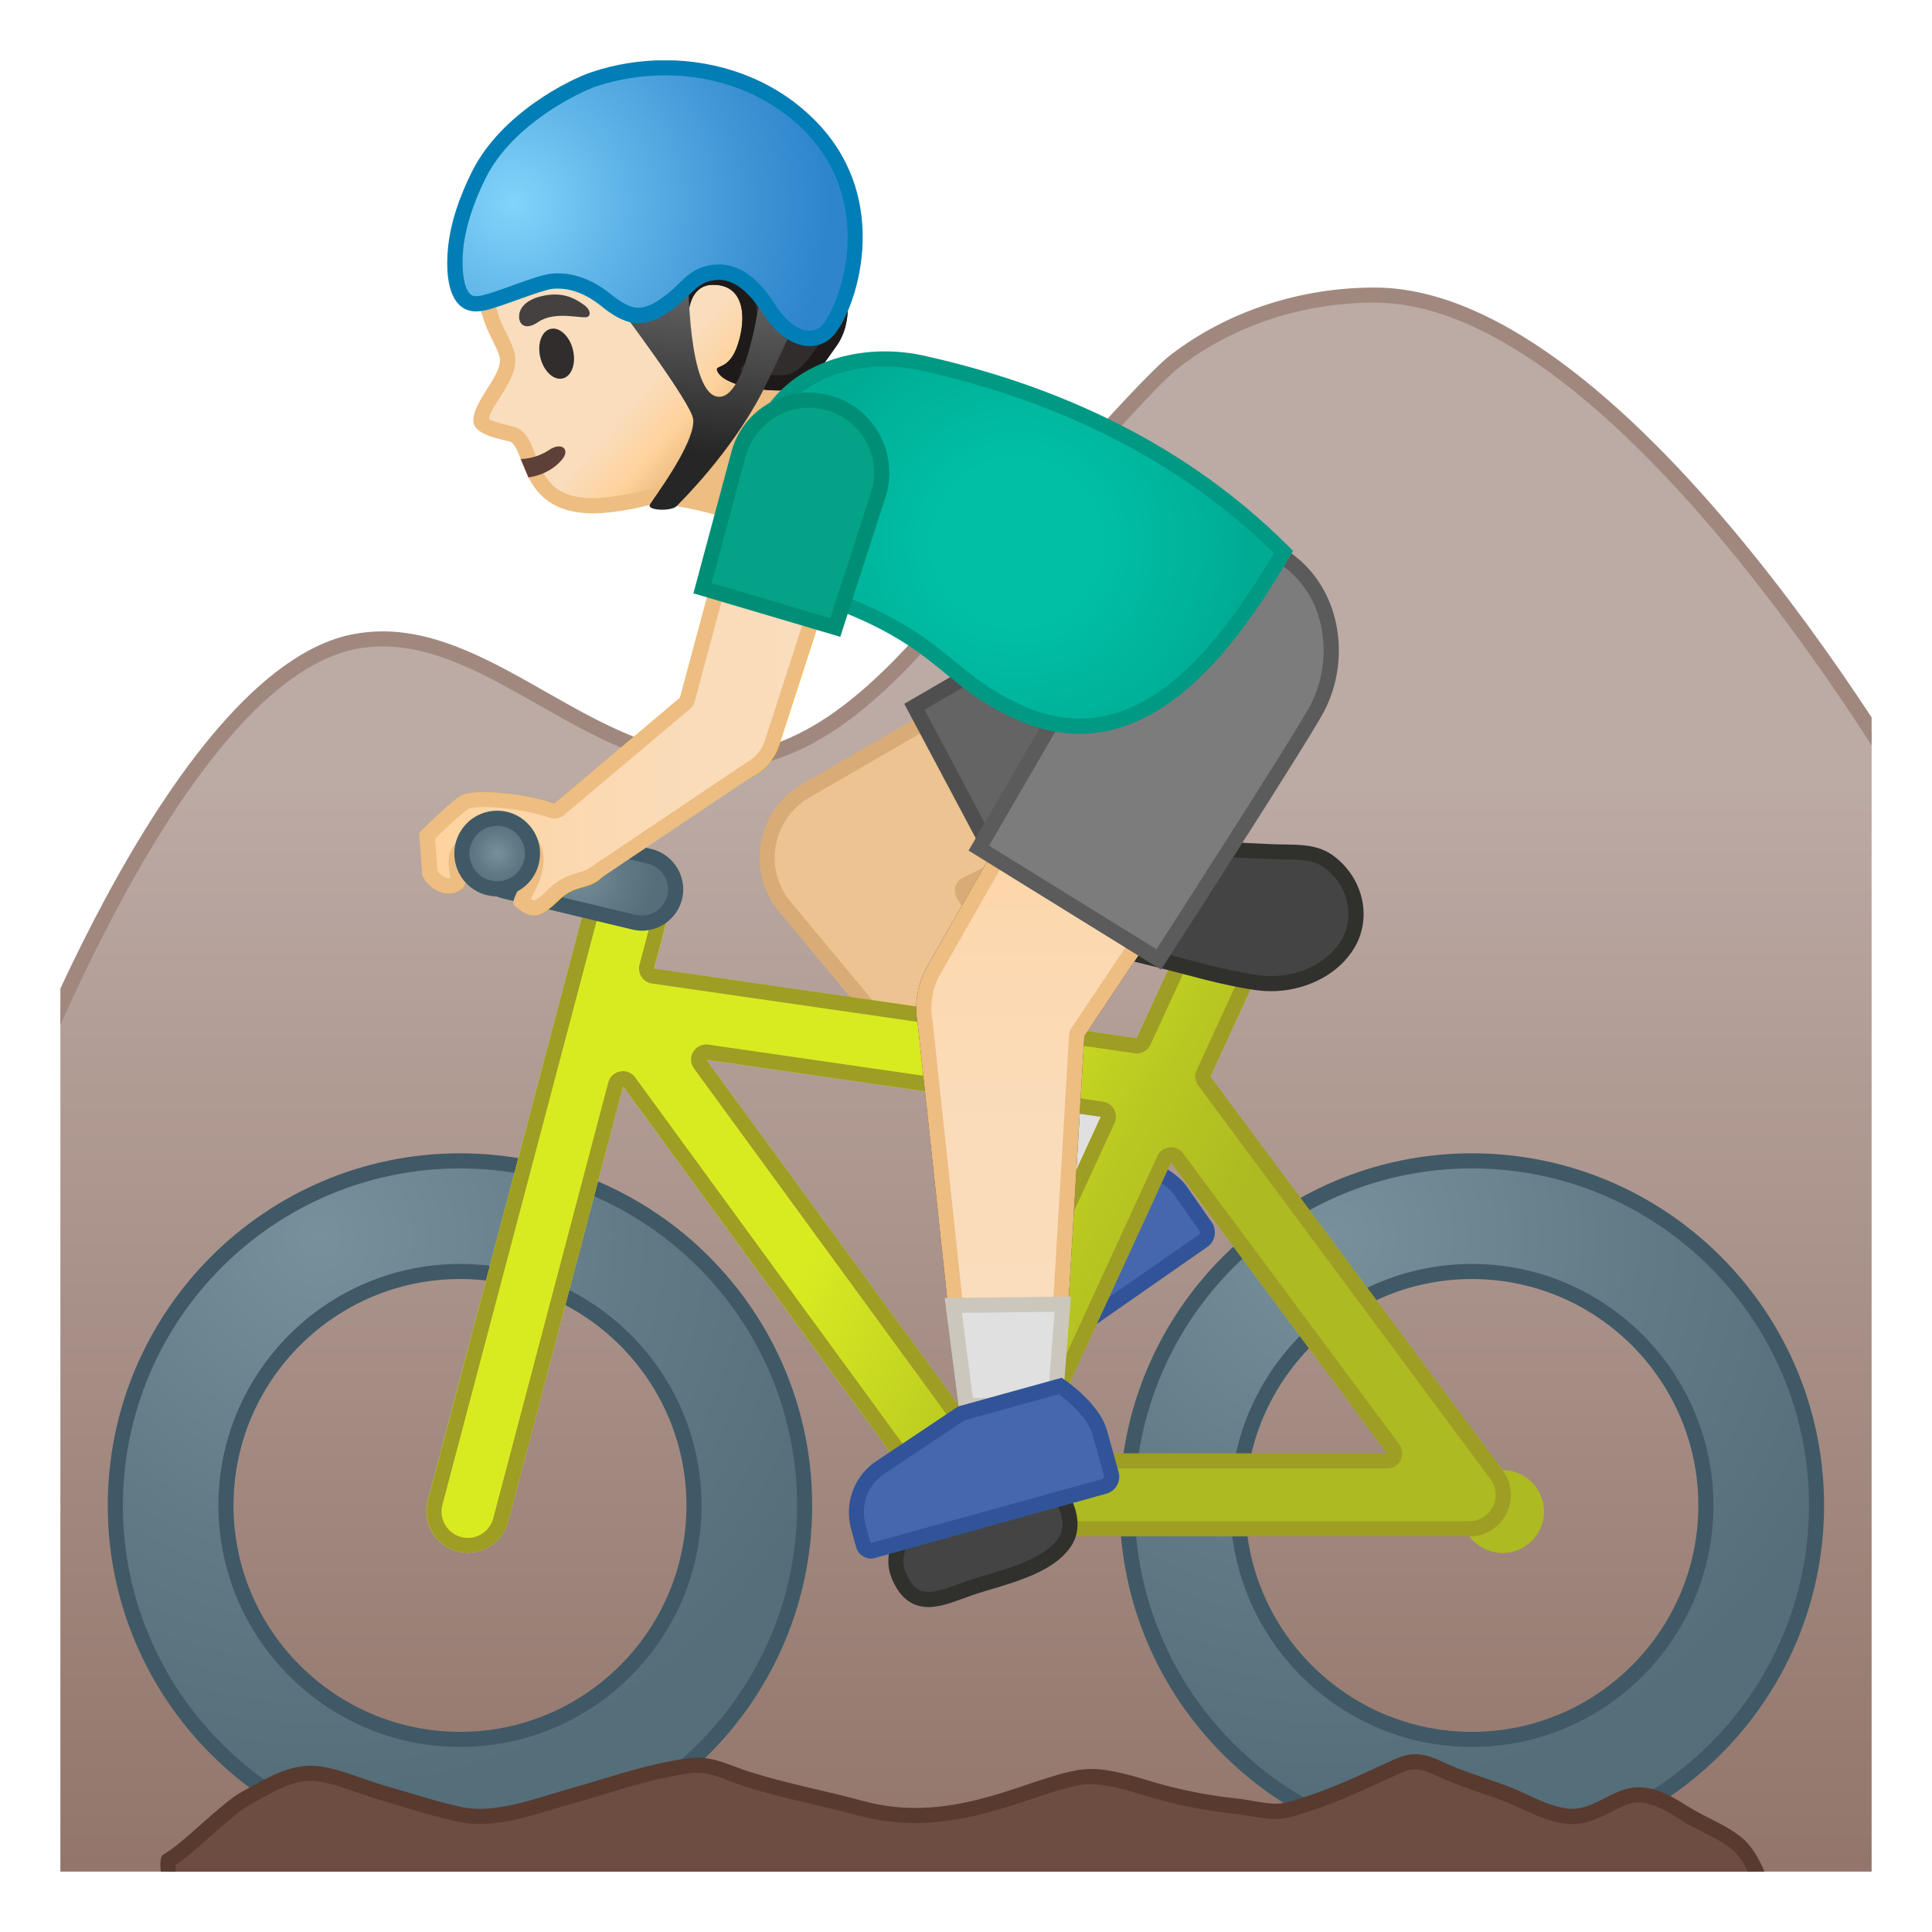 <svg viewBox="0 0 128 128" width="128" height="128" xmlns="http://www.w3.org/2000/svg" xmlns:xlink="http://www.w3.org/1999/xlink"><defs><path id="a" d="M4 4h120v120H4z"/></defs><clipPath id="b"><use xlink:href="#a"/></clipPath><g clip-path="url(#b)"><linearGradient id="c" x1="64" x2="64" y1="29.208" y2="133.63" gradientUnits="userSpaceOnUse"><stop stop-color="#BCAAA4" offset=".215"/><stop stop-color="#8D6E63" offset="1"/></linearGradient><path d="M.5 127.5V75.14c.64-1.74 11.29-30.41 23.03-32.63.6-.11 1.22-.17 1.84-.17 3.63 0 6.99 1.91 10.55 3.94 3.62 2.06 7.37 4.19 11.5 4.19h.15c6.28-.08 11.17-5.17 15.26-9.94 8.43-9.83 13.48-15.42 15.02-16.6 3.65-2.81 8.34-4.36 13.2-4.36 16.28 0 35.19 32.39 36.44 34.57v73.38H.5z" fill="url(#c)"/><path d="M91.06 20.05c15.76 0 34.22 31.23 35.94 34.21V127H1V75.22c.88-2.38 11.3-30.08 22.62-32.23.57-.11 1.16-.16 1.75-.16 3.5 0 6.8 1.88 10.31 3.87 3.68 2.09 7.49 4.26 11.75 4.26h.15c6.49-.08 11.47-5.26 15.63-10.11 10.48-12.22 13.91-15.74 14.95-16.54 3.57-2.75 8.15-4.26 12.9-4.26m0-1c-4.83 0-9.68 1.52-13.51 4.47-2.35 1.81-12.14 13.22-15.1 16.68-3.99 4.65-8.76 9.69-14.89 9.76h-.14c-7.92 0-14.46-8.12-22.06-8.13-.64 0-1.28.06-1.94.18C10.97 44.38 0 75.05 0 75.05V128h128V53.99s-19.7-34.94-36.94-34.94z" fill="#A1887F"/></g><g clip-path="url(#b)"><defs><path id="d" d="M4 4h120v120H4z"/></defs><clipPath id="e"><use xlink:href="#d"/></clipPath><g clip-path="url(#e)"><path d="M66.37 91.4c-.17 0-.33-.08-.43-.22l-.73-1.06a3.558 3.558 0 0 1-.02-4.01l3.99-5.31 5.59-3.89c.66.19 2.66.85 3.48 2.03l1.63 2.34c.21.3.14.72-.17.93l-13.05 9.1c-.08.06-.18.09-.29.09z" fill="#4568AD"/><path d="M74.86 77.45c.88.27 2.37.89 2.98 1.77l1.63 2.34c.03.05.03.1.03.13-.01.03-.02.08-.07.11l-13.08 9.09-.73-1.06a3.064 3.064 0 0 1-.03-3.43l3.94-5.25 5.33-3.7m-.19-1.09l-5.85 4.06-4.06 5.4c-.93 1.39-.92 3.2.03 4.57l.73 1.06c.2.29.52.44.84.44.2 0 .4-.06.58-.18l13.05-9.1c.53-.37.66-1.1.29-1.63l-1.63-2.34c-1.1-1.59-3.98-2.28-3.98-2.28z" fill="#315499"/></g><g clip-path="url(#e)"><linearGradient id="f" x1="40.41" x2="49.21" y1="18.582" y2="26.392" gradientUnits="userSpaceOnUse"><stop stop-color="#F9DDBD" offset=".55"/><stop stop-color="#FFD29C" offset=".831"/><stop stop-color="#EDBD82" offset="1"/></linearGradient><path d="M50.61 34.5c-.99-.32-5.13-1.6-7.01-1.6-.08 0-.15 0-.22.01-.36.02-.59.08-.88.15-.37.09-.88.22-2.02.36-.42.05-.83.08-1.2.08-3.06 0-3.74-1.77-4.28-3.2-.23-.61-.44-1.14-.83-1.42-.13-.09-.29-.13-.61-.21-.42-.1-1.69-.39-1.69-.82 0-.51.42-1.18.83-1.83.57-.9 1.16-1.83.83-2.7-.06-.23-.33-.78-.61-1.34l-.06-.12c-.53-1.11-.89-2.71-.98-4.3-.27-5 1.96-8.66 6.28-10.32 1.02-.39 2.18-.59 3.43-.59 3.5 0 7.41 1.62 9.73 4.03 1.95 2.03 2.2 9.62.95 13.58-1.38 4.35.74 7.21 1.8 8.3l-3.46 1.94z" fill="url(#f)"/><path d="M41.59 7.16c3.38 0 7.14 1.56 9.37 3.88 1.67 1.74 2.13 8.96.83 13.08-1.19 3.77.11 6.7 1.47 8.33l-2.7 1.5c-1.32-.42-5.1-1.56-6.96-1.56-.09 0-.17 0-.26.01-.4.02-.67.09-.97.17-.36.09-.85.21-1.96.35-.4.05-.78.08-1.13.08-2.72 0-3.27-1.46-3.81-2.88-.26-.69-.49-1.28-1-1.65-.21-.15-.43-.2-.79-.29-.68-.16-1.12-.3-1.29-.44.06-.38.44-.97.75-1.45.6-.94 1.28-2.01.89-3.11-.09-.3-.31-.77-.64-1.42l-.06-.12c-.5-1.05-.85-2.59-.93-4.11-.15-2.76.43-7.7 5.96-9.83.94-.35 2.04-.54 3.23-.54m0-1c-1.27 0-2.49.2-3.61.63-4.89 1.88-6.85 6.07-6.6 10.81.09 1.72.49 3.37 1.03 4.49.06.13.56 1.1.65 1.42.45 1.2-1.7 2.93-1.7 4.36 0 1.07 2.31 1.28 2.52 1.43.96.69.68 4.71 5.4 4.71.39 0 .8-.03 1.26-.08 2.03-.26 2.13-.47 2.86-.51.06 0 .13-.01.19-.01 2.04 0 7.07 1.64 7.07 1.64l4.26-2.36s-3.87-2.88-2.17-8.25c1.3-4.11 1.02-11.91-1.06-14.08-2.42-2.52-6.41-4.2-10.1-4.2z" fill="#EDBD82"/><path d="M35.01 31.63c.83-.12 1.61-.48 2.19-1.14.64-.72-.01-1.23-.8-.69-.48.33-1.2.6-1.9.61l.51 1.22z" fill="#5D4037"/><ellipse transform="rotate(-13.952 36.887 23.436)" cx="36.88" cy="23.43" rx="1.11" ry="1.69" fill="#312D2D"/><radialGradient id="g" cx="36.728" cy="20.568" r="1.814" gradientUnits="userSpaceOnUse"><stop stop-color="#454140" offset=".09"/><stop stop-color="#454140" offset="1"/></radialGradient><path d="M35.65 21.34c-.93.64-1.39.05-1.23-.61.12-.48.63-1.02 1.91-1.19 1.2-.15 1.89.34 2.32.63.44.29.53.7.28.82-.34.17-2.13-.44-3.28.35z" fill="url(#g)"/><radialGradient id="h" cx="27.346" cy="55.044" r="10.152" gradientTransform="matrix(1.044 -.074 .075 1.036 3.517 -44.212)" gradientUnits="userSpaceOnUse"><stop stop-color="#454140" offset="0"/><stop stop-color="#312D2D" offset="1"/></radialGradient><path d="M53.13 12.16c-.43-.58-.9-1.12-1.44-1.6-.76-.68-1.64-1.21-2.56-1.64-2.44-1.13-5.24-1.5-7.88-.96s-5.08 2.02-6.73 4.15c-1.27 1.65-2.05 3.91-1.25 5.83.99-.29 1.72-1.15 2.8-1.37 1.4-.3 2.93-.32 4.12-1.11.46-.3.85-.71 1.28-1.05.11-.03.18-.04.18-.04 1.91.55.5 5.03 2.91 6.98.48.39 1.04.71 1.04.71s-.41-3.16 1.61-3.19c2.1-.03 2.27 2.12 1.67 3.95-.62 1.9-1.69 1.23-1.31 1.86.62 1.03 3.81 1.33 4.81 1.12 1.34-.27 2.2-1.73 3-2.84.93-1.28.85-2.8.71-4.38-.16-1.74-.99-3.35-1.91-4.84-.33-.55-.68-1.08-1.05-1.58z" fill="url(#h)"/><path d="M43.69 8.69c1.71 0 3.45.39 5.02 1.11.91.42 1.69.92 2.32 1.48.44.4.87.87 1.3 1.45.31.42.63.89 1 1.5.79 1.29 1.62 2.83 1.77 4.41.14 1.51.18 2.74-.53 3.72-.11.15-.21.3-.32.46-.63.91-1.29 1.84-2.08 2-.05.01-.23.04-.61.04-.98 0-1.91-.18-2.52-.38.27-.3.54-.74.75-1.39.26-.79.75-2.77-.25-4.15-.36-.5-1.05-1.09-2.3-1.09h-.06c-.72.01-1.35.29-1.8.82-.35.4-.55.9-.67 1.4-.57-.8-.71-1.95-.86-3.07-.19-1.48-.41-3.16-1.94-3.61a.842.842 0 0 0-.27-.04c-.07 0-.14.01-.22.02l-.18.04c-.14.03-.27.09-.38.18-.18.14-.36.3-.54.45-.24.21-.46.4-.68.55-.7.47-1.63.61-2.61.77-.39.06-.78.12-1.16.2-.76.16-1.34.53-1.86.86-.03.02-.05.03-.08.05-.09-1.36.58-2.8 1.36-3.81 1.47-1.9 3.71-3.29 6.15-3.79.74-.11 1.49-.18 2.25-.18m0-.98c-.82 0-1.64.08-2.44.25-2.64.54-5.08 2.02-6.73 4.15-1.27 1.65-2.05 3.91-1.25 5.83.99-.29 1.72-1.15 2.8-1.37 1.4-.3 2.93-.32 4.12-1.11.46-.3.85-.71 1.28-1.05.11-.03.18-.04.18-.04 1.91.55.5 5.03 2.91 6.98.48.39 1.04.71 1.04.71s-.41-3.16 1.61-3.19h.05c2.05 0 2.22 2.13 1.63 3.95-.62 1.9-1.69 1.23-1.31 1.86.5.83 2.66 1.19 4.01 1.19.33 0 .61-.02.8-.06 1.34-.27 2.2-1.73 3-2.84.93-1.28.85-2.8.71-4.38-.16-1.74-.99-3.35-1.91-4.84-.33-.54-.67-1.07-1.05-1.57-.43-.58-.9-1.12-1.44-1.6-.76-.68-1.64-1.21-2.56-1.64-1.71-.81-3.58-1.23-5.45-1.23z" fill="#1F1A1A"/><path d="M51.94 60s-.02-.03-.04-.05c-.2-.25-.35-.49-.48-.73-.64-1.2-.77-2.59-.37-3.89.4-1.31 1.28-2.38 2.49-3.02.03-.02.06-.04.08-.06l23.53-13.61 5.72 10.76-18.83 9.16c-.13.06-.23.18-.26.32-.04.14-.01.29.07.41l11.11 16.15-6.31 4.64L51.94 60z" fill="#EDC391"/><path d="M76.96 39.34l5.23 9.85-18.37 8.94c-.26.13-.46.36-.53.64s-.02.58.14.82l10.83 15.75-5.54 4.07-16.26-19.57c-.04-.05-.08-.09-.13-.15-.01-.01-.02-.03-.03-.04a3.89 3.89 0 0 1-.43-.66c-.58-1.09-.7-2.33-.34-3.51s1.16-2.14 2.24-2.72c.04-.02.09-.05.13-.08l23.06-13.34m.39-1.39L53.3 51.86v.01c-2.74 1.45-3.77 4.85-2.32 7.59.15.29.33.55.53.8l.04.05c.05.06.1.12.15.19l16.86 20.27 7.08-5.21-11.38-16.55 19.3-9.39-6.21-11.67z" fill="#D9AC77"/><circle cx="80.46" cy="43.79" r="6.61" fill="#FBC11B"/><path d="M60.58 46.83l16.49-9.58c.02-.01.03-.01.05-.02a7.362 7.362 0 0 1 9.96 3.05c.92 1.74 1.12 3.73.54 5.61s-1.85 3.43-3.59 4.35l-16.87 8.97-6.58-12.38z" fill="#646464"/><path d="M80.57 36.86c2.55 0 4.87 1.4 6.07 3.64 1.78 3.34.5 7.51-2.84 9.29l-16.43 8.74-6.12-11.51 16.04-9.32.06-.03c.99-.53 2.1-.81 3.22-.81m0-1c-1.25 0-2.51.3-3.69.92v-.01l-16.97 9.86 7.04 13.24 17.31-9.21c3.84-2.04 5.29-6.8 3.25-10.64-1.4-2.64-4.13-4.16-6.94-4.16z" fill="#4F4F4F"/><path fill="#E0E0E0" stroke="#CCC7BD" stroke-linecap="round" stroke-linejoin="round" stroke-miterlimit="10" d="M71.3 69.26l-7.64 5.62 4.9 5.89 7.08-5.21z"/><radialGradient id="i" cx="88.215" cy="81.891" r="37.047" gradientUnits="userSpaceOnUse"><stop stop-color="#78909C" offset="0"/><stop stop-color="#617A86" offset=".562"/><stop stop-color="#546E7A" offset="1"/></radialGradient><path d="M97.52 122.57c-12.59 0-22.84-10.24-22.84-22.83s10.25-22.83 22.84-22.83 22.83 10.24 22.83 22.83-10.24 22.83-22.83 22.83zm0-38.33c-8.55 0-15.51 6.95-15.51 15.5s6.96 15.5 15.51 15.5 15.5-6.95 15.5-15.5-6.95-15.5-15.5-15.5z" fill="url(#i)"/><path d="M97.52 77.41c12.31 0 22.33 10.02 22.33 22.33s-10.02 22.33-22.33 22.33c-12.32 0-22.34-10.02-22.34-22.33.01-12.32 10.03-22.33 22.34-22.33m0 38.33c8.82 0 16-7.18 16-16s-7.18-16-16-16c-8.83 0-16.01 7.18-16.01 16 .01 8.82 7.19 16 16.01 16m0-39.33c-12.87 0-23.34 10.47-23.34 23.33 0 12.87 10.47 23.33 23.34 23.33 12.86 0 23.33-10.47 23.33-23.33 0-12.87-10.46-23.33-23.33-23.33zm0 38.33c-8.26 0-15.01-6.73-15.01-15s6.74-15 15.01-15 15 6.73 15 15-6.73 15-15 15z" fill="#405966"/><radialGradient id="j" cx="21.175" cy="81.891" r="37.047" gradientUnits="userSpaceOnUse"><stop stop-color="#78909C" offset="0"/><stop stop-color="#617A86" offset=".562"/><stop stop-color="#546E7A" offset="1"/></radialGradient><path d="M30.48 122.57c-12.59 0-22.84-10.24-22.84-22.83s10.25-22.83 22.84-22.83 22.83 10.24 22.83 22.83-10.24 22.83-22.83 22.83zm0-38.33c-8.55 0-15.51 6.95-15.51 15.5s6.96 15.5 15.51 15.5 15.5-6.95 15.5-15.5-6.95-15.5-15.5-15.5z" fill="url(#j)"/><path d="M30.48 77.41c12.31 0 22.33 10.02 22.33 22.33s-10.02 22.33-22.33 22.33c-12.32 0-22.34-10.02-22.34-22.33.01-12.32 10.03-22.33 22.34-22.33m0 38.33c8.82 0 16-7.18 16-16s-7.18-16-16-16c-8.83 0-16.01 7.18-16.01 16 .01 8.82 7.19 16 16.01 16m0-39.33c-12.87 0-23.34 10.47-23.34 23.33 0 12.87 10.47 23.33 23.34 23.33 12.86 0 23.33-10.47 23.33-23.33 0-12.87-10.46-23.33-23.33-23.33zm0 38.33c-8.26 0-15.01-6.73-15.01-15s6.74-15 15.01-15 15 6.73 15 15-6.73 15-15 15z" fill="#405966"/><linearGradient id="k" x1="53.027" x2="88.271" y1="66.011" y2="85.007" gradientUnits="userSpaceOnUse"><stop stop-color="#D8EB21" offset=".224"/><stop stop-color="#D6E921" offset=".24"/><stop stop-color="#B8C721" offset=".606"/><stop stop-color="#ADBA21" offset=".804"/></linearGradient><path d="M77.15 74.57c-.13 0-.26-.01-.4-.03l-36.42-5.26c-1.5-.22-2.54-1.6-2.32-3.1s1.64-2.55 3.11-2.32l36.42 5.26c1.5.22 2.54 1.61 2.32 3.11a2.74 2.74 0 0 1-2.71 2.34z" fill="url(#k)"/><linearGradient id="l" x1="51.442" x2="86.692" y1="68.952" y2="87.952" gradientUnits="userSpaceOnUse"><stop stop-color="#D8EB21" offset=".224"/><stop stop-color="#D6E921" offset=".24"/><stop stop-color="#B8C721" offset=".606"/><stop stop-color="#ADBA21" offset=".804"/></linearGradient><path d="M64.44 101.78c-.87 0-1.7-.42-2.22-1.12L38.51 68.18c-.9-1.22-.63-2.94.6-3.83 1.22-.89 2.94-.62 3.83.6L63.9 93.64 78.94 60.9c.63-1.38 2.26-1.98 3.64-1.35s1.99 2.26 1.35 3.64l-17 36.99c-.4.88-1.25 1.48-2.22 1.58-.09.01-.18.02-.27.02z" fill="url(#l)"/><linearGradient id="m" x1="48.916" x2="84.166" y1="73.638" y2="92.638" gradientUnits="userSpaceOnUse"><stop stop-color="#D8EB21" offset=".224"/><stop stop-color="#D6E921" offset=".24"/><stop stop-color="#B8C721" offset=".606"/><stop stop-color="#ADBA21" offset=".804"/></linearGradient><path d="M97.35 101.78H64.44c-1.51 0-2.74-1.23-2.74-2.74s1.23-2.74 2.74-2.74H91.9L74.94 73.47a2.745 2.745 0 0 1 4.41-3.27l20.2 27.2a2.743 2.743 0 1 1-2.2 4.38z" fill="url(#m)"/><linearGradient id="n" x1="43.529" x2="78.779" y1="83.632" y2="102.63" gradientUnits="userSpaceOnUse"><stop stop-color="#D8EB21" offset=".224"/><stop stop-color="#D6E921" offset=".24"/><stop stop-color="#B8C721" offset=".606"/><stop stop-color="#ADBA21" offset=".804"/></linearGradient><path d="M31 102.87c-.24 0-.47-.03-.71-.09a2.752 2.752 0 0 1-1.95-3.35L39.1 58.72c.4-1.46 1.9-2.34 3.35-1.95 1.47.39 2.35 1.89 1.96 3.35l-10.75 40.71a2.761 2.761 0 0 1-2.66 2.04z" fill="url(#n)"/><path d="M41.75 57.67a1.78 1.78 0 0 1 1.51.87c.23.4.3.87.18 1.32l-1.07 4.05c-.07.28-.02.57.13.81.16.24.41.4.69.44l31.98 4.62c.05.01.1.01.14.01a1 1 0 0 0 .91-.58l3.63-7.89c.28-.62.9-1.01 1.59-1.01.25 0 .49.05.72.16.43.2.75.54.91.98s.14.91-.05 1.33l-3.74 8.13c-.15.33-.11.72.11 1.01L98.75 98c.4.53.46 1.23.15 1.83-.29.59-.89.96-1.55.96H64.44c-.12 0-.24-.02-.38-.05-.03-.01-.07-.02-.11-.03a1.91 1.91 0 0 1-.26-.09c-.03-.01-.05-.03-.11-.06-.07-.04-.14-.08-.2-.13-.04-.03-.08-.06-.11-.09-.06-.05-.1-.11-.15-.17-.03-.04-.07-.08-.11-.12L42.08 71.38a1 1 0 0 0-.81-.41c-.06 0-.12.01-.19.02a.99.99 0 0 0-.78.73l-7.62 28.87c-.2.76-.89 1.3-1.68 1.3a1.75 1.75 0 0 1-1.69-2.19L40.06 59c.21-.79.9-1.33 1.69-1.33M63.9 94.64c.03 0 .07 0 .1-.01.35-.04.66-.26.81-.58l9.03-19.65c.13-.29.12-.62-.03-.9s-.42-.47-.74-.51l-26.14-3.78c-.05-.01-.1-.01-.14-.01-.35 0-.67.18-.86.48-.21.34-.19.78.05 1.11l17.11 23.43c.19.27.49.42.81.42m4.82 2.65H91.9c.38 0 .72-.21.89-.55s.13-.74-.09-1.05L78.38 76.41a.985.985 0 0 0-.8-.4c-.03 0-.07 0-.1.01-.35.04-.66.26-.8.58l-8.86 19.28c-.14.31-.12.67.07.96.17.28.49.45.83.45M41.75 56.67c-1.21 0-2.32.81-2.65 2.04L28.35 99.43c-.38 1.46.49 2.96 1.95 3.35a2.75 2.75 0 0 0 3.36-1.95l7.62-28.86 20.95 28.69c.04.05.09.09.13.14.08.09.15.18.24.26l.18.15c.1.08.2.15.31.21.06.03.12.07.18.1.13.06.27.11.4.15.05.02.1.04.16.05.19.04.4.07.6.07h32.92c1.04 0 1.99-.58 2.45-1.51.47-.92.38-2.04-.25-2.87L80.19 71.32l3.74-8.13c.64-1.38.03-3.01-1.35-3.64a2.742 2.742 0 0 0-3.64 1.35l-3.63 7.89-31.98-4.62 1.07-4.05c.39-1.46-.48-2.96-1.96-3.35-.23-.07-.46-.1-.69-.1zM63.9 93.64L46.79 70.21l26.14 3.78-9.03 19.65zm4.82 2.65l8.86-19.28L91.9 96.29H68.72z" fill="#9E9D24"/><path d="M62.21 99.76c-1.67.74-3.47 2.72-2.65 4.66 1.03 2.41 2.77 1.46 4.67.8s5.26-1.28 6.38-3.16c.83-1.39-.31-3.72-1.9-3.98-.96-.16-5.6 1.28-6.5 1.68z" clip-rule="evenodd" fill="#444" fill-rule="evenodd" stroke="#30302D" stroke-linecap="round" stroke-linejoin="round" stroke-miterlimit="10"/><radialGradient id="o" cx="38.248" cy="57.884" r="5.154" gradientUnits="userSpaceOnUse"><stop stop-color="#78909C" offset="0"/><stop stop-color="#617A86" offset=".562"/><stop stop-color="#546E7A" offset="1"/></radialGradient><path d="M42.52 61.15c-.18 0-.35-.02-.52-.06l-8.54-2.05a2.247 2.247 0 0 1 1.05-4.37l8.54 2.05c1.2.29 1.95 1.5 1.66 2.71a2.256 2.256 0 0 1-2.19 1.72z" fill="url(#o)"/><path d="M33.98 55.12c.14 0 .27.02.4.05l8.54 2.05a1.74 1.74 0 0 1 1.29 2.1 1.744 1.744 0 0 1-2.11 1.29l-8.54-2.05c-.45-.11-.84-.39-1.08-.78-.24-.4-.32-.87-.21-1.32.2-.79.9-1.34 1.71-1.34m0-1c-1.24 0-2.37.84-2.67 2.1a2.74 2.74 0 0 0 2.03 3.31l8.54 2.05c.21.05.42.08.64.08 1.24 0 2.36-.84 2.67-2.1.35-1.47-.56-2.95-2.03-3.31l-8.54-2.05a2.34 2.34 0 0 0-.64-.08z" fill="#405966"/><path d="M84.22 65.17c-.28 0-.57-.02-.84-.06-1.67-.23-3.35-.67-4.98-1.1-.67-.18-1.33-.35-1.99-.51l-.33-.08c-1.98-.48-4.03-.98-5.83-1.95-1.82-.98-2.4-2-1.91-3.29.46-1.2 1.71-2.11 2.9-2.11h.14c.78.04 1.56.05 2.34.05.52 0 1.04-.01 1.55-.01.52-.01 1.03-.01 1.55-.01 1.03 0 1.85.02 2.6.07 1.56.1 3.14.17 4.7.25l.14.01c.29.01.58.02.86.02.97.01 1.88.02 2.68.47.1.06.23.14.34.23 1.79 1.39 2.24 3.85 1.04 5.61-1.02 1.49-2.92 2.41-4.96 2.41z" clip-rule="evenodd" fill="#444" fill-rule="evenodd"/><path d="M71.24 56.57h.11c.69.04 1.44.05 2.37.05.52 0 1.04-.01 1.55-.01.51-.01 1.03-.01 1.54-.01 1.02 0 1.84.02 2.58.07 1.54.1 3.12.17 4.64.24l.2.01c.29.01.59.02.88.02.94.01 1.76.02 2.4.39.1.06.21.13.32.22 1.57 1.22 1.98 3.39.92 4.93-.92 1.35-2.66 2.19-4.54 2.19-.26 0-.52-.02-.77-.05-1.64-.22-3.31-.66-4.92-1.09-.67-.18-1.34-.35-2.01-.52l-.32-.08c-1.95-.47-3.97-.96-5.71-1.91-1.97-1.06-1.97-1.91-1.68-2.67.4-1.01 1.45-1.78 2.44-1.78m0-1c-1.47 0-2.86 1.11-3.37 2.43-.72 1.87.55 3.05 2.14 3.91 1.95 1.06 4.14 1.56 6.27 2.08 2.32.56 4.64 1.3 7.02 1.62.3.04.6.06.91.06 2.06 0 4.19-.91 5.36-2.62 1.4-2.04.82-4.76-1.13-6.28-.13-.1-.27-.2-.41-.28-1.15-.65-2.44-.5-3.76-.56-1.6-.08-3.22-.15-4.82-.25-.88-.06-1.76-.07-2.64-.07-1.03 0-2.07.02-3.09.02-.78 0-1.55-.01-2.32-.05-.04-.01-.1-.01-.16-.01z" fill="#30302D"/><circle cx="80.92" cy="43.19" r="6.61" fill="#FBC11B"/><path d="M75.66 41.1l9.48 5.87L71 68.09c-.1.15-.16.32-.17.5L69.4 92.56l-4.94.06-2.67-24.93c0-.02-.01-.05-.01-.07-.2-1.13.01-2.28.61-3.24.03-.04.05-.09.07-.13l13.2-23.15m-.36-1.39L61.53 63.85h.01a5.572 5.572 0 0 0-.74 3.95l2.77 25.84 6.79-.09 1.48-24.9 14.72-21.98-11.26-6.96z" fill="#4A2F27"/><linearGradient id="p" x1="73.523" x2="73.523" y1="47.454" y2="92.019" gradientUnits="userSpaceOnUse"><stop stop-color="#FFD29C" offset="0"/><stop stop-color="#FFD39E" offset=".024"/><stop stop-color="#FCD8AF" offset=".316"/><stop stop-color="#FADCBA" offset=".629"/><stop stop-color="#F9DDBD" offset="1"/></linearGradient><path d="M61.29 67.74c-.23-1.28.01-2.56.67-3.63a.3.3 0 0 0 .04-.08l13.47-23.62 10.36 6.41-14.42 21.55c-.05.07-.08.16-.08.25l-1.45 24.44-5.87.07-2.72-25.39z" fill="url(#p)"/><path d="M75.66 41.1l9.48 5.87L71 68.09c-.1.15-.16.32-.17.5L69.4 92.56l-4.94.06-2.67-24.93c0-.02-.01-.05-.01-.07-.2-1.13.01-2.28.61-3.24.03-.04.05-.09.07-.13l13.2-23.15m-.36-1.39L61.53 63.85h.01a5.572 5.572 0 0 0-.74 3.95l2.77 25.84 6.79-.09 1.48-24.9 14.72-21.98-11.26-6.96z" fill="#EDBD82"/><path fill="#E0E0E0" d="M63.15 86.49l7.26-.09-.53 6.65-5.88.08z"/><path d="M69.87 86.91l-.44 5.65-4.98.06-.72-5.64 6.14-.07m1.08-1.01zm0 0l-8.36.09.98 7.64 6.79-.09.59-7.64z" fill="#CCC7BD"/><path d="M64.85 56.19l9.84-16.93c.01-.02.02-.03.04-.05A7.317 7.317 0 0 1 81 35.72c1.36 0 2.7.38 3.87 1.1 3.63 2.24 4.05 7.02 2.37 10.17-1.06 1.98-8.91 14.17-10.47 16.58l-11.92-7.38z" fill="#7C7C7C"/><path d="M81 36.21c1.27 0 2.52.36 3.61 1.03 3.38 2.09 3.77 6.56 2.19 9.51-1 1.87-8.16 12.99-10.18 16.14l-11.09-6.86 9.58-16.49c.02-.02.03-.04.04-.07A6.848 6.848 0 0 1 81 36.21m0-1c-2.63 0-5.21 1.32-6.7 3.73L64.17 56.35l12.75 7.89s9.56-14.8 10.76-17.03c1.93-3.6 1.15-8.54-2.55-10.83A7.894 7.894 0 0 0 81 35.21z" fill="#5B5B5B"/><path d="M57.7 102.75c-.23 0-.44-.16-.5-.38l-.34-1.25c-.38-1.42.13-2.91 1.31-3.79l5.53-3.69 6.56-1.81c.56.4 2.23 1.68 2.61 3.07l.77 2.75c.05.17.03.35-.06.51s-.23.27-.4.32l-15.33 4.26c-.06 0-.11.01-.15.01z" fill="#4568AD"/><path d="M70.15 92.37c.74.55 1.94 1.63 2.23 2.66l.77 2.75c.02.06 0 .1-.02.13s-.05.06-.1.08l-15.35 4.24-.34-1.24c-.33-1.22.11-2.49 1.11-3.25l5.46-3.64 6.24-1.73m.19-1.09l-6.86 1.9-5.61 3.75c-1.33 1-1.92 2.71-1.49 4.33l.34 1.25c.12.45.54.75.98.75.09 0 .18-.01.27-.04l15.33-4.26c.62-.17.99-.82.81-1.44l-.77-2.75c-.51-1.88-3-3.49-3-3.49z" fill="#315499"/><radialGradient id="q" cx="67.388" cy="35.952" r="15.164" gradientUnits="userSpaceOnUse"><stop stop-color="#00BFA5" offset=".364"/><stop stop-color="#00B29A" offset=".812"/><stop stop-color="#00AB94" offset="1"/></radialGradient><path d="M71.52 48.12c-1.35 0-2.74-.33-4.13-.97-2.01-.93-3.19-1.89-4.44-2.92-2.02-1.65-4.11-3.36-9.74-5.14-1.28-.41-2.32-1.39-2.93-2.78-.73-1.68-.74-3.68-.01-5.22.44-.91.4-1.38.32-1.9-.06-.33-.1-.59.19-1.25 1.4-2.59 4.34-4.16 7.84-4.16.8 0 1.6.09 2.38.25 9.8 2.15 17.88 6.37 24.05 12.54-3.44 5.77-7.72 11.55-13.53 11.55z" fill="url(#q)"/><path d="M58.62 24.28c.77 0 1.53.08 2.27.24 9.55 2.1 17.46 6.18 23.52 12.13-3.33 5.53-7.45 10.96-12.89 10.96-1.28 0-2.6-.31-3.92-.93-1.95-.9-3.11-1.85-4.33-2.85-1.96-1.6-4.18-3.42-9.9-5.23-1.14-.36-2.07-1.25-2.62-2.5-.67-1.53-.67-3.41-.02-4.8.5-1.04.46-1.64.36-2.2-.05-.28-.07-.43.14-.93 1.33-2.43 4.09-3.89 7.39-3.89m0-1c-3.27 0-6.63 1.37-8.3 4.46-.73 1.62.29 1.48-.5 3.14-1.41 2.99-.26 7.58 3.24 8.68 9.09 2.89 8.84 5.59 14.12 8.04 1.53.71 2.98 1.02 4.34 1.02 6.66 0 11.37-7.4 14.15-12.12-6.11-6.23-14.25-10.69-24.57-12.96-.8-.17-1.63-.26-2.48-.26z" fill="#009984"/><path fill="#FBC11B" d="M36.02 53.85l3.45 4.21 10.98-7.01-4.41-5.65z"/><path fill="#FBC11B" d="M51.66 49.27l-6.87-2.04 4.89-18.22 7.8 2.31z"/><circle cx="48.22" cy="48.25" r="3.59" fill="#FBC11B"/><circle cx="53.58" cy="30.16" r="4.06" fill="#FBC11B"/><path d="M34.14 60.04c-.36-.3.35-1.18.66-2.04.43-1.2.21-1.76-.55-2.39-.4-.33-2.43-.17-2.43-.17s-.64.64-1.01 1.27c-.32.53.41 1.78-.27 2.23-1.31.88-2.69-.73-2.56-1.19l-.19-2.56s1.94-1.97 2.78-2.48c.84-.5 4.95-.13 7 .87 1.35.66 2.81 3.87 2.52 4.29-.83 1.18-1.9.61-3.04 1.76-1.35 1.33-1.89 1.24-2.91.41z" fill="#FBC11B"/><linearGradient id="r" x1="28.297" x2="56.847" y1="44.893" y2="44.893" gradientUnits="userSpaceOnUse"><stop stop-color="#FFD29C" offset="0"/><stop stop-color="#FFD39E" offset=".024"/><stop stop-color="#FCD8AF" offset=".316"/><stop stop-color="#FADCBA" offset=".629"/><stop stop-color="#F9DDBD" offset="1"/></linearGradient><path d="M35.37 60.15c-.2 0-.44-.12-.82-.42.05-.16.2-.45.3-.66.15-.29.3-.6.42-.9.48-1.31.28-2.13-.7-2.95-.19-.16-.54-.32-1.7-.32-.57 0-1.09.04-1.09.04-.12.01-.23.06-.31.15-.03.03-.68.69-1.09 1.37-.23.38-.16.83-.1 1.27.05.32.11.71-.02.8-.17.12-.35.17-.54.17-.64 0-1.22-.68-1.26-.9l-.17-2.42c.62-.62 1.93-1.89 2.52-2.24.09-.06.46-.15 1.23-.15 1.18 0 3.04.23 4.52.73a.472.472 0 0 0 .48-.09l8.33-7.02c.08-.07.13-.15.16-.25l4.5-16.73 6.81 2.02-5.66 17.46c-.18.62-.54 1.15-1.04 1.55l-10.86 7.3c-.23.16-.5.24-.81.33-.51.15-1.15.34-1.79.98-.61.61-1.01.88-1.31.88z" fill="url(#r)"/><path d="M50.38 30.26l5.83 1.73-5.51 17c-.15.5-.44.93-.84 1.26l-10.87 7.3c-.16.11-.38.18-.66.26-.54.16-1.27.38-2 1.11s-.95.73-.96.73-.06-.01-.2-.09c.04-.09.09-.18.13-.26.15-.29.32-.62.44-.96.55-1.51.29-2.55-.85-3.5-.37-.31-.96-.44-2.02-.44-.59 0-1.11.04-1.13.04a1 1 0 0 0-.63.29c-.07.07-.73.75-1.16 1.46-.32.53-.23 1.12-.16 1.6.02.11.04.27.05.38-.05.01-.08.02-.11.02-.3 0-.63-.31-.75-.49v-.03l-.15-2.11c.74-.73 1.8-1.72 2.23-1.99 0 0 .24-.1 1-.1 1.35 0 3.14.29 4.36.71.11.04.22.05.32.05.23 0 .46-.08.64-.24l8.33-7.02c.16-.13.27-.31.32-.51l4.35-16.2m-.7-1.25l-4.63 17.22-8.33 7.02c-1.43-.49-3.34-.76-4.68-.76-.69 0-1.24.07-1.49.22-.84.5-2.78 2.48-2.78 2.48l.19 2.56c-.1.37.74 1.44 1.75 1.44.26 0 .54-.07.81-.26.68-.45-.05-1.7.27-2.23.38-.63 1.01-1.27 1.01-1.27s.5-.04 1.05-.04c.56 0 1.18.04 1.38.21.76.63.98 1.19.55 2.39-.31.86-1.02 1.75-.66 2.04.47.38.84.61 1.23.61.46 0 .94-.31 1.66-1.03.92-.92 1.79-.74 2.52-1.25l10.9-7.32c.56-.44.99-1.05 1.21-1.78l5.82-17.95-7.78-2.3z" fill="#EDBD82"/><path d="M46.54 38.97l2.41-8.96c.01-.02.01-.03.02-.05.6-2.03 2.5-3.45 4.62-3.45a4.815 4.815 0 0 1 4.62 6.19l-2.88 8.87-8.79-2.6z" fill="#04A287"/><path d="M53.59 27.01c.41 0 .83.06 1.23.18 2.29.68 3.59 3.09 2.92 5.35l-2.73 8.42-7.86-2.33 2.27-8.46c.01-.02.01-.04.02-.06.55-1.82 2.25-3.1 4.15-3.1m0-1c-2.3 0-4.42 1.5-5.1 3.81l-2.55 9.49 9.73 2.88 3.03-9.35c.83-2.82-.77-5.78-3.59-6.61-.51-.15-1.02-.22-1.52-.22z" fill="#008F76"/><linearGradient id="s" x1="69.562" x2="69.562" y1="-40.903" y2="-29.732" gradientTransform="rotate(4.98 -629.604 -266.978)" gradientUnits="userSpaceOnUse"><stop stop-color="#646464" offset="0"/><stop stop-color="#262626" offset=".995"/></linearGradient><path d="M45.93 27.8c.11 1.66-2.8 5.42-2.88 5.65-.16.38 1.43.44 1.78.08s3.57-3.53 5.64-7.49c.93-1.78 3.03-6.51 3.03-6.51l-2.93-1.43s-.86 8.22-2.93 8.19c-2.08-.03-2.04-7.99-2.04-7.99l-4.67 1.94s4.94 6.53 5 7.56z" fill="url(#s)"/><radialGradient id="t" cx="34.001" cy="13.451" r="20.983" gradientUnits="userSpaceOnUse"><stop stop-color="#81D4FA" offset="0"/><stop stop-color="#5EB3E7" offset=".36"/><stop stop-color="#3C92D3" offset=".775"/><stop stop-color="#2F85CC" offset="1"/></radialGradient><path d="M53.64 22.41c-.92 0-1.91-.71-2.7-1.96-1.05-1.64-2.13-2.43-3.32-2.43-.17 0-.34.02-.49.04-.86.15-1.31.59-1.83 1.09-.26.25-.55.54-.95.84-.78.6-1.45.89-2.06.89-.63 0-1.19-.3-1.83-.76-.04-.03-.09-.07-.15-.12-.52-.42-1.74-1.4-3.36-1.4-.12 0-.24 0-.37.02-.46.04-1.25.32-2.5.77-.79.28-1.6.57-2.05.67-.2.04-.36.06-.51.06-.34 0-.59-.1-.8-.34-.48-.52-.69-1.72-.56-3.2.14-1.54.66-3.23 1.55-5.01 1.85-3.7 6.23-5.85 7.62-6.32 1.52-.51 3.1-.76 4.71-.76 3.54 0 6.82 1.24 9.24 3.48 2.75 2.55 3.34 5.56 3.36 7.63.02 3.15-1.24 5.74-1.89 6.36-.29.3-.68.45-1.11.45z" fill="url(#t)"/><path d="M44.06 4.99c3.42 0 6.58 1.19 8.9 3.35 2.62 2.43 3.18 5.29 3.2 7.26.02 3.07-1.22 5.5-1.74 6-.21.2-.48.31-.78.31-.75 0-1.58-.63-2.28-1.73-1.15-1.79-2.37-2.66-3.74-2.66-.19 0-.38.02-.57.05-1.01.18-1.54.69-2.09 1.23-.26.25-.53.52-.91.8-.69.53-1.26.79-1.75.79-.5 0-.98-.27-1.54-.67-.03-.02-.08-.06-.13-.1-.56-.45-1.88-1.51-3.67-1.51-.13 0-.27.01-.41.02-.52.05-1.34.33-2.62.79-.77.28-1.57.56-1.98.65-.16.04-.3.05-.41.05-.2 0-.32-.05-.43-.18-.38-.41-.54-1.51-.43-2.82.13-1.48.64-3.1 1.5-4.83 1.81-3.61 6.24-5.7 7.33-6.07 1.46-.48 2.99-.73 4.55-.73m0-1c-1.64 0-3.3.26-4.87.79-1.44.48-5.97 2.71-7.91 6.57-.81 1.62-1.45 3.39-1.61 5.19-.09.98-.1 2.73.69 3.59.35.38.77.5 1.17.5.21 0 .42-.03.62-.07 1.05-.23 3.7-1.35 4.49-1.43.11-.01.21-.01.32-.01 1.66 0 2.89 1.19 3.22 1.43.67.48 1.34.86 2.12.86.67 0 1.43-.27 2.36-.99 1.21-.93 1.48-1.65 2.56-1.84.12-.02.26-.04.4-.04.73 0 1.73.38 2.9 2.2.99 1.54 2.14 2.19 3.12 2.19.57 0 1.08-.21 1.47-.59 1.49-1.42 4.39-9.27-1.47-14.71-2.6-2.44-6.08-3.64-9.58-3.64z" fill="#007EB5"/></g><g clip-path="url(#e)"><radialGradient id="u" cx="32.935" cy="56.546" r="2.339" gradientUnits="userSpaceOnUse"><stop stop-color="#78909C" offset="0"/><stop stop-color="#617A86" offset=".562"/><stop stop-color="#546E7A" offset="1"/></radialGradient><path d="M32.94 58.89c-1.29 0-2.34-1.05-2.34-2.34s1.05-2.34 2.34-2.34 2.34 1.05 2.34 2.34a2.35 2.35 0 0 1-2.34 2.34z" clip-rule="evenodd" fill="url(#u)" fill-rule="evenodd"/><path d="M32.94 54.71c1.01 0 1.84.83 1.84 1.84s-.82 1.84-1.84 1.84c-1.01 0-1.84-.83-1.84-1.84 0-1.02.82-1.84 1.84-1.84m0-1c-1.57 0-2.84 1.27-2.84 2.84s1.27 2.84 2.84 2.84 2.84-1.27 2.84-2.84-1.28-2.84-2.84-2.84z" fill="#405966"/></g><path d="M11.95 127.5c-.52-1.75-.93-3.74-.8-4.23.67-.39 1.6-1.21 2.58-2.08.92-.82 1.88-1.66 2.46-1.98l.55-.3c1.25-.7 2.53-1.42 3.88-1.42.16 0 .32.01.49.03.91.12 1.86.46 2.78.78.53.19 1.06.37 1.58.52s1.04.3 1.56.46c1.15.35 2.33.7 3.52.95.39.08.81.12 1.25.12 1.62 0 3.36-.53 4.89-1 .38-.12.75-.23 1.1-.33.67-.19 1.33-.39 2-.59 1.91-.58 3.89-1.17 5.89-1.45.19-.03.37-.04.55-.04.8 0 1.48.25 2.27.55.31.12.63.24.98.35 1.52.49 3.08.86 4.58 1.21.98.23 1.97.46 2.94.73 1.23.33 2.43.49 3.68.49 2.52 0 4.95-.7 7-1.39l.41-.14c1.11-.37 2.36-.79 3.38-.98.26-.05.54-.07.84-.07 1.18 0 2.45.38 3.68.75.51.15 1.01.3 1.49.42 1.52.37 2.96.63 4.4.78.34.04.68.09 1.02.15.45.08.92.16 1.39.19.08 0 .15.01.23.01.67 0 1.26-.2 1.84-.38l.3-.1c1.72-.55 3.39-1.32 5.01-2.06l1.04-.48c.39-.18.73-.26 1.07-.26.56 0 1.1.23 1.75.53.91.42 1.86.75 2.78 1.06.48.17.97.33 1.45.51.41.15.82.34 1.23.54.88.41 1.8.83 2.79.96.13.02.26.03.39.03.89 0 1.67-.39 2.42-.78.44-.22.86-.44 1.27-.55.24-.07.48-.1.73-.1 1.04 0 2.07.6 3.03 1.22.48.3.98.56 1.47.81.72.37 1.41.72 1.99 1.2 1.27 1.04 2.16 3.9 1.82 5.05-.08.25-.18.29-.24.3H11.95z" fill="#6D4C41"/><path d="M93.76 117.22c.41 0 .84.16 1.54.49.93.43 1.9.76 2.83 1.08.48.16.96.33 1.43.51.39.15.78.33 1.2.52.92.42 1.87.86 2.93 1 .15.02.31.03.46.03 1.01 0 1.88-.44 2.65-.83.42-.21.81-.41 1.18-.52.19-.06.39-.08.59-.08.91 0 1.86.56 2.77 1.14.5.32 1.01.58 1.51.83.7.36 1.36.69 1.91 1.14 1.2.99 1.9 3.69 1.68 4.47H12.32c-.41-1.44-.69-2.85-.7-3.44.69-.45 1.54-1.2 2.43-1.99.86-.76 1.84-1.63 2.36-1.92.18-.1.37-.2.55-.31 1.19-.67 2.42-1.36 3.63-1.36.14 0 .28.01.42.03.86.11 1.75.43 2.68.75.53.18 1.07.37 1.61.53.52.15 1.03.3 1.55.46 1.16.35 2.35.71 3.57.96.42.09.88.13 1.35.13 1.7 0 3.47-.54 5.04-1.02.38-.11.74-.23 1.08-.32.67-.19 1.34-.39 2.01-.59 1.98-.6 3.85-1.16 5.81-1.43.16-.02.32-.03.48-.03.71 0 1.32.23 2.09.52.32.12.65.24 1 .36 1.54.5 3.11.87 4.62 1.22.96.23 1.96.46 2.92.72 1.27.34 2.51.51 3.81.51 2.6 0 5.07-.71 7.16-1.41l.4-.13c1.09-.37 2.34-.79 3.32-.97.23-.04.48-.06.75-.06 1.11 0 2.35.37 3.54.73.5.15 1.02.3 1.51.43 1.54.38 3 .64 4.47.79.32.03.64.09.98.15.46.08.94.16 1.44.19.09.01.18.01.26.01.75 0 1.38-.21 1.99-.41l.3-.1c1.75-.56 3.43-1.33 5.06-2.08.35-.16.7-.32 1.04-.48.37-.16.65-.22.91-.22m0-1c-.39 0-.8.09-1.28.3-1.97.89-3.93 1.86-5.99 2.52-.67.21-1.29.46-1.99.46-.06 0-.13 0-.2-.01-.81-.05-1.59-.25-2.39-.34-1.47-.15-2.88-.41-4.34-.77-1.64-.4-3.54-1.18-5.29-1.18-.32 0-.63.03-.93.08-1.18.22-2.62.72-3.85 1.14-2.37.8-4.57 1.36-6.84 1.36-1.15 0-2.32-.14-3.55-.48-2.5-.68-5.03-1.14-7.5-1.93-1.24-.4-2.17-.92-3.4-.92-.2 0-.4.01-.62.04-2.73.37-5.33 1.31-7.96 2.05-1.74.49-3.9 1.3-5.85 1.3-.4 0-.78-.03-1.15-.11-1.7-.35-3.37-.93-5.05-1.4-1.45-.41-2.95-1.11-4.43-1.31-.19-.03-.37-.04-.55-.04-1.69 0-3.23 1-4.67 1.79-1.26.69-3.86 3.42-5.11 4.1-.71.39.75 5.12.75 5.12H116.7c1.62-.17.48-4.78-1.3-6.24-1.05-.86-2.37-1.32-3.52-2.04-1.02-.65-2.12-1.3-3.3-1.3-.28 0-.57.04-.87.12-1.18.34-2.29 1.31-3.56 1.31-.11 0-.21-.01-.32-.02-1.37-.18-2.64-.99-3.91-1.47-1.4-.53-2.85-.93-4.2-1.56-.71-.33-1.31-.57-1.96-.57z" fill="#593A2F"/></g></svg>